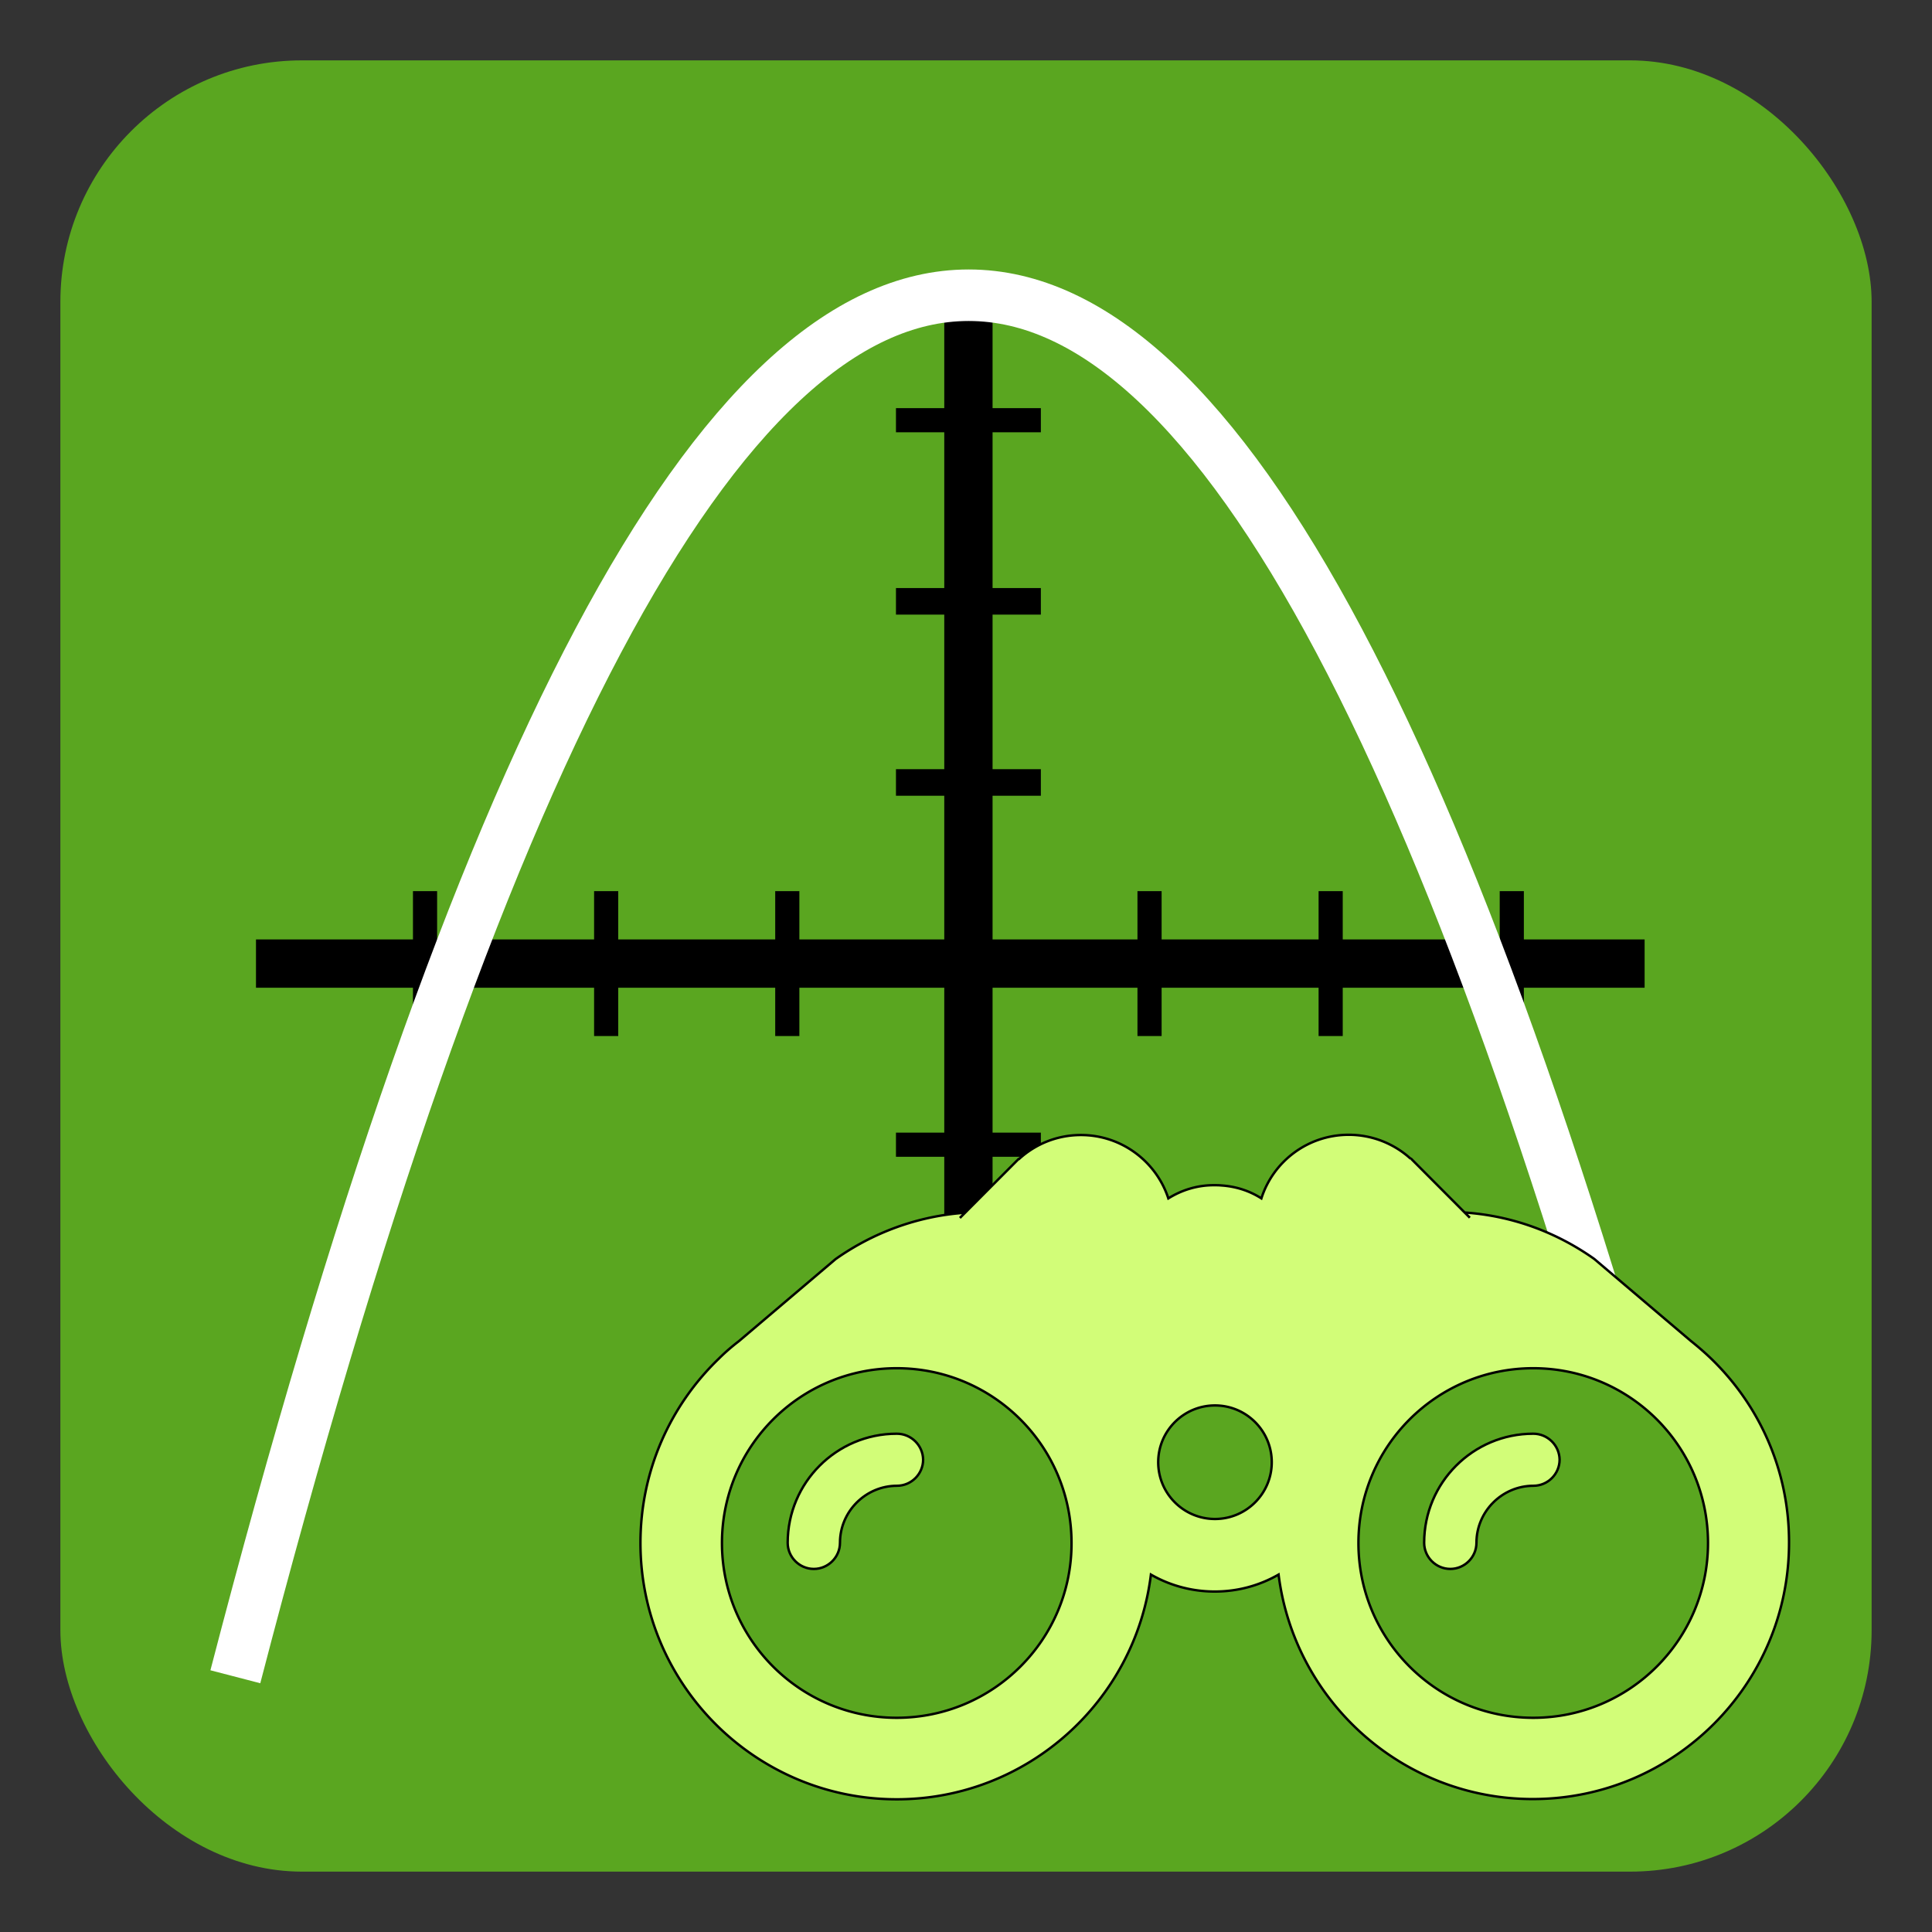 <svg xmlns="http://www.w3.org/2000/svg" version="1.0" viewBox="0 0 800 800"><rect x="0" y="0" width="800" height="800" fill="#333333" stroke="none"/><rect width="750" height="750" x="25" y="25" fill="#5aa620" rx="100"/><path fill="#5aa620" stroke="#000" stroke-width="10" d="M371 474h60M371 174h60"/><path fill="#5aa620" stroke="#000" stroke-width="11" d="M371 249h60M371 324h60"/><path fill="#5aa620" stroke="#000" stroke-width="10" d="M326 369v60M476 369v60M626 369v60M551 369v60"/><path fill="#5aa620" stroke="#000" stroke-width="20" d="M401 119v560"/><path fill="#5aa620" stroke="#000" stroke-width="10" d="M371 549h60M251 369v60"/><path fill="#5aa620" stroke="#000" stroke-width="20" d="M106 399h575"/><path fill="#5aa620" stroke="#000" stroke-width="10" d="M371 624h60M176 369v60"/><ellipse cx="377" cy="642.5" fill="#5aa620" rx="81" ry="87.5"/><path fill="none" stroke="#fff" stroke-width="21.333" d="M97.453 694.311q148.758-572.063 303.65-572.063 154.893 0 303.652 572.063"/><ellipse cx="639" cy="636.5" fill="#5aa620" rx="81" ry="87.5"/><g stroke="null"><g fill="#d2fd78"><path d="M634.872 593.67c-24.97 0-45.16 20.288-45.16 45.16 0 5.95 4.877 10.827 10.827 10.827s10.827-4.877 10.827-10.827c0-12.973 10.631-23.604 23.604-23.604 5.95 0 10.827-4.877 10.827-10.827-.098-5.95-4.975-10.73-10.925-10.73z"/><path d="M708.514 562.555c-2.633-2.536-5.462-4.975-8.388-7.316l-39.991-33.943c-15.411-10.925-33.748-17.85-53.646-19.216l2.145 2.146-24.287-24.384h-.195a38.071 38.071 0 0 0-25.653-9.95c-16.971 0-31.31 11.022-36.187 26.336-4.877-3.121-10.534-4.974-16.679-5.365-.975-.097-2.048-.097-3.023-.097-6.926 0-13.363 2.048-18.825 5.462-4.975-15.216-19.313-26.238-36.187-26.238-9.852 0-18.825 3.707-25.653 9.95h-.195l-24.287 24.384 2.145-2.146c-19.898 1.366-38.332 8.388-53.646 19.215l-39.991 33.944c-2.926 2.243-5.755 4.682-8.388 7.315-19.996 19.313-32.383 46.331-32.383 76.276 0 58.523 47.599 106.122 106.122 106.122 54.037 0 98.807-40.674 105.245-93.052 7.803 4.487 16.874 7.023 26.433 7.023 9.656 0 18.63-2.536 26.433-7.023 6.535 52.28 51.208 92.954 105.244 92.954 58.524 0 106.123-47.599 106.123-106.122.097-29.944-12.29-56.963-32.286-76.275zM371.322 711.302c-39.99 0-72.374-32.383-72.374-72.374 0-39.991 32.383-72.374 72.374-72.374 39.991 0 72.374 32.383 72.374 72.374.098 39.893-32.383 72.374-72.374 72.374zm131.775-82.323c-12.972 0-23.507-10.535-23.507-23.507 0-12.973 10.535-23.507 23.507-23.507 12.973 0 23.507 10.534 23.507 23.507 0 12.972-10.534 23.507-23.507 23.507zm131.775 82.323c-39.99 0-72.374-32.383-72.374-72.374 0-39.991 32.383-72.374 72.374-72.374 39.991 0 72.374 32.383 72.374 72.374 0 39.893-32.383 72.374-72.374 72.374z"/><path d="M371.322 593.67c-24.97 0-45.16 20.288-45.16 45.16 0 5.95 4.877 10.827 10.826 10.827 5.95 0 10.827-4.877 10.827-10.827 0-12.973 10.632-23.604 23.605-23.604 5.95 0 10.826-4.877 10.826-10.827-.097-5.95-4.974-10.73-10.924-10.73z"/></g></g></svg>
